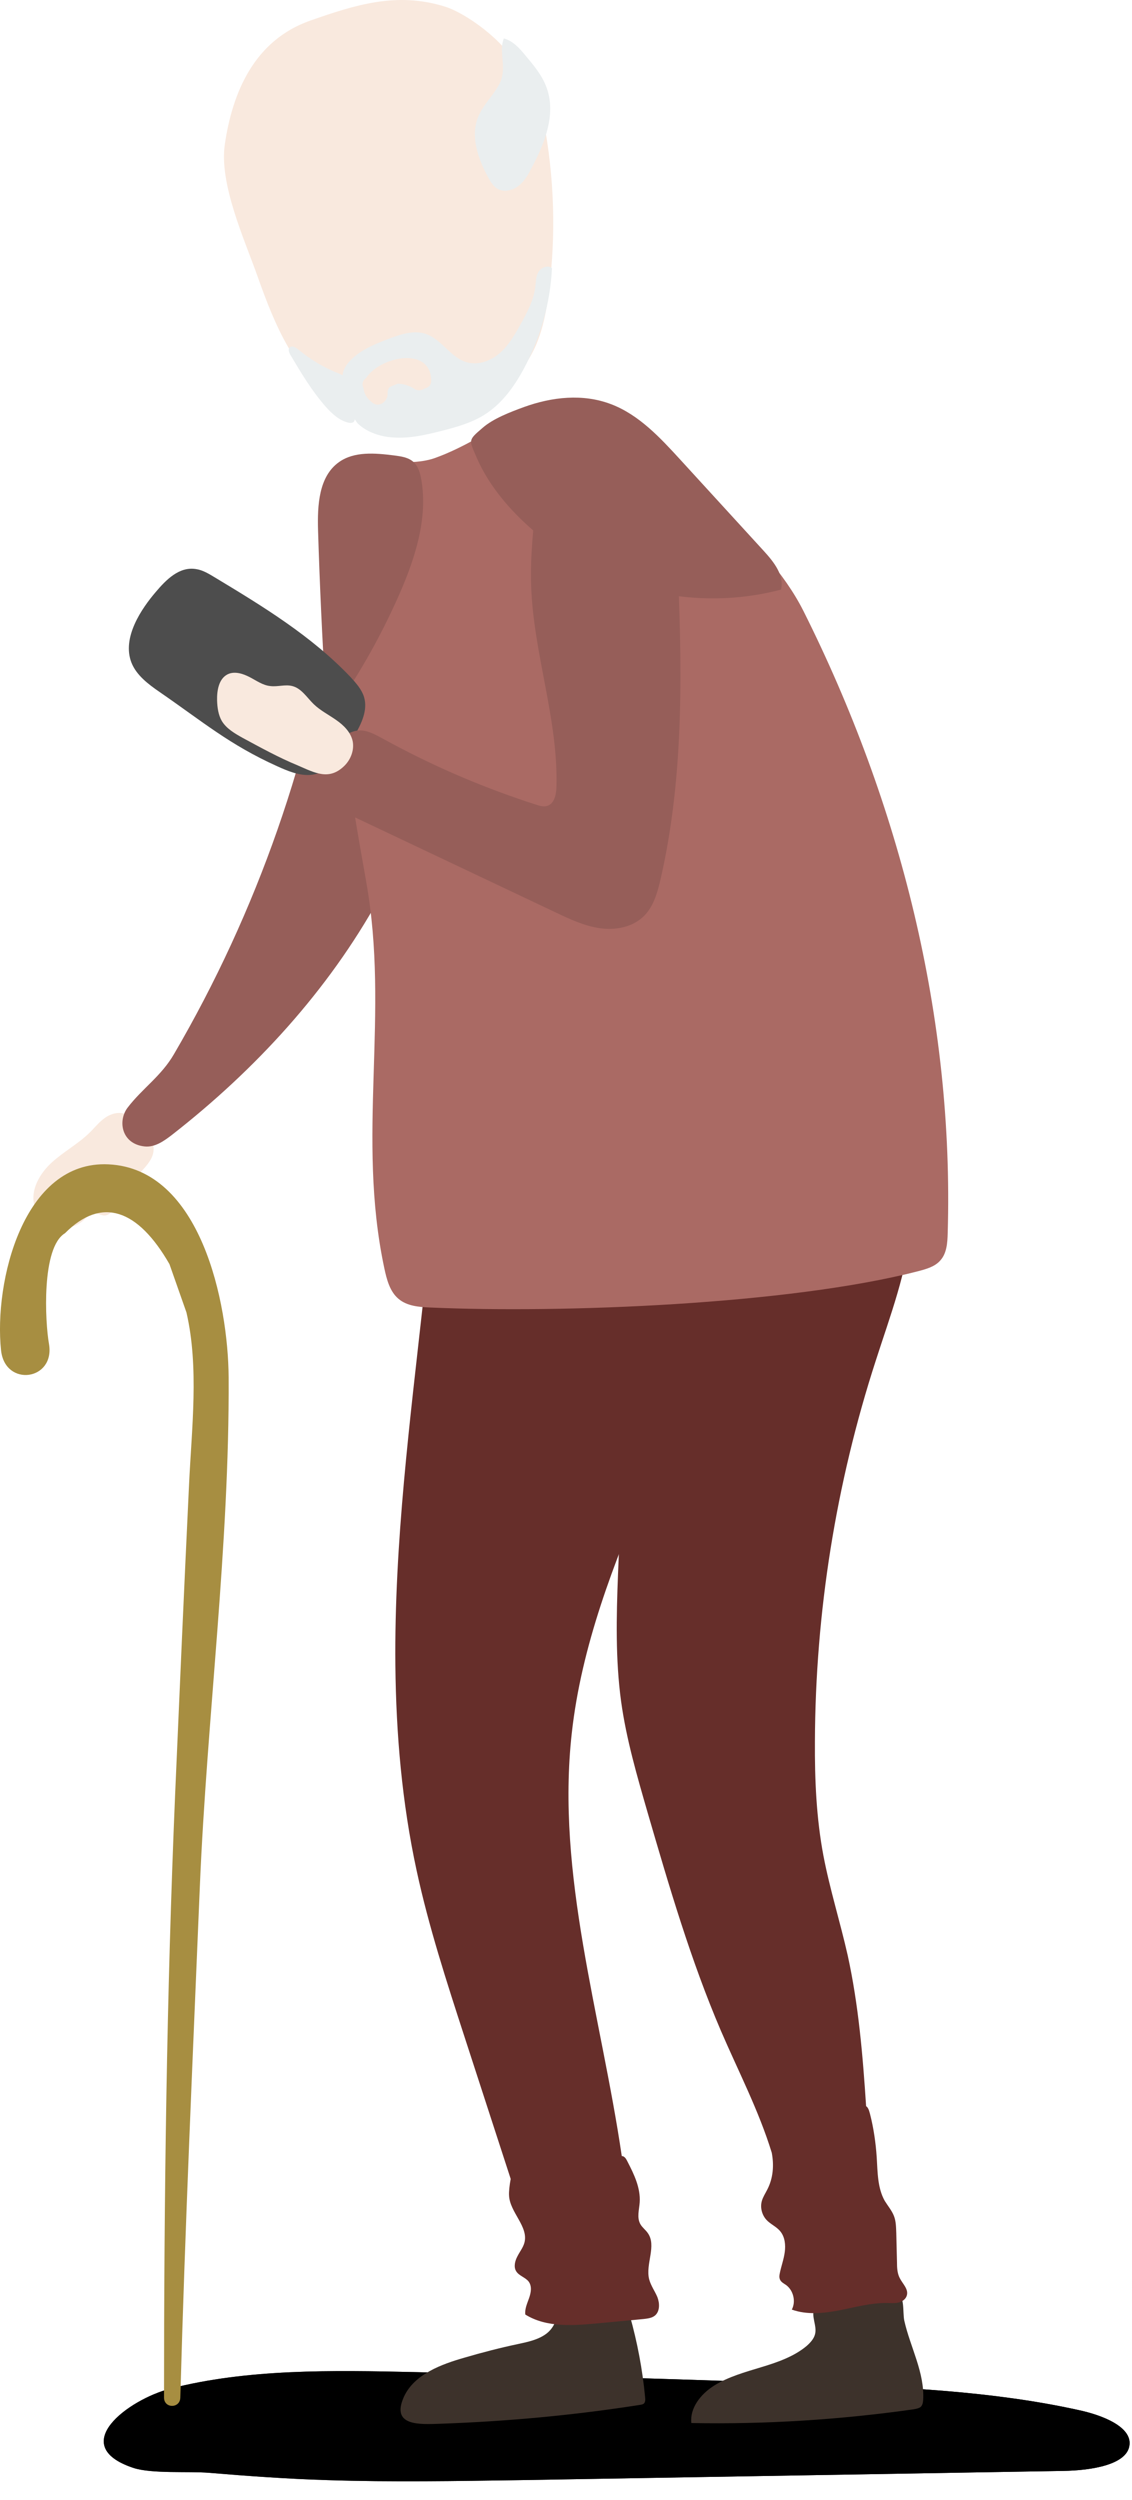 <svg width="48" height="106" viewBox="0 0 48 106" fill="none" xmlns="http://www.w3.org/2000/svg">
<path d="M13.876 105.16C16.625 105.25 19.366 105.2 22.105 105.16C29.765 105.03 37.425 104.9 45.085 104.77C46.275 104.75 47.816 104.51 47.895 103.66C47.975 102.9 46.766 102.41 45.736 102.19C42.066 101.38 38.215 101.22 34.406 101.08C28.805 100.88 23.195 100.71 17.585 100.58C14.085 100.5 10.486 100.44 7.225 101.28C5.445 101.74 2.816 103.69 5.646 104.64C6.426 104.9 8.015 104.78 8.855 104.85C10.536 104.99 12.206 105.11 13.876 105.16Z" fill="url(#paint0_linear)"/>
<path d="M13.876 105.16C16.625 105.25 19.366 105.2 22.105 105.16C29.765 105.03 37.425 104.9 45.085 104.77C46.275 104.75 47.816 104.51 47.895 103.66C47.975 102.9 46.766 102.41 45.736 102.19C42.066 101.38 38.215 101.22 34.406 101.08C28.805 100.88 23.195 100.71 17.585 100.58C14.085 100.5 10.486 100.44 7.225 101.28C5.445 101.74 2.816 103.69 5.646 104.64C6.426 104.9 8.015 104.78 8.855 104.85C10.536 104.99 12.206 105.11 13.876 105.16Z" fill="url(#paint1_linear)"/>
<path d="M6.465 48.47C6.565 48.7 6.505 48.98 6.375 49.19C6.245 49.41 6.065 49.59 5.895 49.78C5.495 50.25 5.215 50.81 4.835 51.28C4.725 51.41 4.595 51.54 4.425 51.54C4.275 51.54 4.145 51.43 3.995 51.44C3.815 51.45 3.685 51.61 3.555 51.73C3.235 52.03 2.755 52.15 2.325 52.02C1.905 51.9 1.555 51.54 1.455 51.11C1.285 50.45 1.685 49.76 2.185 49.3C2.685 48.84 3.305 48.51 3.795 48.03C3.985 47.85 4.145 47.64 4.345 47.48C4.545 47.31 4.795 47.19 5.055 47.19C5.455 47.19 5.565 47.49 5.765 47.76C5.965 48.02 6.325 48.16 6.465 48.47Z" fill="#F9E9DE"/>
<path d="M7.375 44.7C10.905 38.66 13.255 31.93 14.255 25.01C14.365 24.28 14.456 23.53 14.765 22.86C15.075 22.19 15.655 21.6 16.386 21.47C17.265 21.32 18.135 21.9 18.595 22.66C19.045 23.42 19.165 24.34 19.205 25.23C19.445 29.69 18.235 34.17 16.075 38.09C13.915 42 10.825 45.36 7.305 48.11C6.955 48.38 6.565 48.66 6.125 48.61C5.145 48.5 4.985 47.52 5.415 46.96C6.035 46.15 6.835 45.63 7.375 44.7Z" fill="#965E59"/>
<path d="M19.686 99.97C20.436 99.75 21.206 99.55 21.966 99.39C22.386 99.3 22.816 99.21 23.156 98.96C23.496 98.71 23.716 98.23 23.536 97.85C24.326 97.75 25.126 97.69 25.926 97.65C26.116 97.64 26.336 97.64 26.486 97.76C26.616 97.86 26.666 98.03 26.706 98.18C27.026 99.32 27.246 100.48 27.356 101.66C27.366 101.75 27.366 101.85 27.306 101.91C27.266 101.95 27.196 101.96 27.136 101.97C24.336 102.41 21.516 102.67 18.676 102.77C17.786 102.8 16.566 102.88 17.126 101.63C17.566 100.66 18.746 100.24 19.686 99.97Z" fill="#3D322B"/>
<path d="M35.695 97.35C35.245 97.4 34.725 97.5 34.545 97.85C34.365 98.21 34.665 98.62 34.555 98.99C34.505 99.17 34.365 99.33 34.205 99.47C33.685 99.91 32.985 100.16 32.285 100.37C31.595 100.58 30.875 100.78 30.285 101.15C29.695 101.52 29.245 102.12 29.315 102.74C32.465 102.8 35.615 102.6 38.725 102.16C38.835 102.14 38.955 102.12 39.035 102.06C39.115 101.99 39.135 101.88 39.145 101.77C39.215 100.6 38.595 99.52 38.345 98.4C38.265 98.04 38.395 97.3 37.965 97.12C37.535 96.93 36.185 97.29 35.695 97.35Z" fill="#3D322B"/>
<path d="M31.655 52.14C31.915 51.19 32.115 50.18 31.675 49.28C31.175 48.26 29.955 47.57 28.755 46.99C27.245 46.27 25.615 45.62 23.845 45.51C21.885 45.39 19.215 46.11 18.675 47.72C17.925 49.98 18.205 52.74 17.955 55.08C17.385 60.25 16.715 65.43 16.765 70.62C16.795 73.53 17.045 76.44 17.665 79.31C18.175 81.68 18.935 84.02 19.695 86.36C20.345 88.37 21.005 90.38 21.655 92.39C21.605 92.65 21.575 92.93 21.585 93.09C21.615 93.81 22.425 94.41 22.235 95.1C22.175 95.31 22.035 95.48 21.935 95.68C21.835 95.87 21.775 96.12 21.885 96.3C22.005 96.5 22.275 96.56 22.415 96.74C22.565 96.94 22.515 97.21 22.435 97.44C22.355 97.67 22.245 97.9 22.275 98.14C23.175 98.7 24.315 98.61 25.375 98.51C26.015 98.45 26.645 98.39 27.285 98.33C27.455 98.31 27.645 98.29 27.775 98.18C27.985 98 27.975 97.66 27.875 97.4C27.765 97.14 27.595 96.91 27.525 96.64C27.365 95.99 27.855 95.22 27.465 94.68C27.375 94.55 27.235 94.45 27.155 94.31C26.995 94.03 27.105 93.69 27.125 93.38C27.165 92.77 26.885 92.19 26.605 91.65C26.565 91.57 26.525 91.49 26.445 91.44C26.425 91.43 26.395 91.42 26.365 91.42C25.485 85.43 23.575 79.48 24.245 73.49C25.055 66.14 29.705 59.37 31.655 52.14Z" fill="#662E2A"/>
<path d="M38.636 51.92C38.675 51.49 38.675 51.04 38.535 50.63C38.365 50.14 38.005 49.75 37.605 49.42C36.135 48.24 34.105 47.93 32.245 48.24C30.936 48.46 28.875 48.92 27.975 50.02C27.175 51 27.276 52.76 27.145 53.93C26.686 58.19 26.375 62.48 26.205 66.76C26.135 68.55 26.095 70.36 26.335 72.13C26.555 73.74 27.015 75.31 27.465 76.87C28.375 79.99 29.285 83.11 30.565 86.1C31.305 87.82 32.175 89.49 32.725 91.28C32.825 91.81 32.785 92.36 32.535 92.84C32.455 93 32.355 93.15 32.305 93.32C32.225 93.6 32.306 93.91 32.495 94.12C32.666 94.31 32.925 94.41 33.085 94.61C33.285 94.85 33.316 95.19 33.276 95.49C33.236 95.8 33.125 96.09 33.065 96.39C33.045 96.48 33.035 96.57 33.075 96.66C33.125 96.77 33.235 96.82 33.335 96.89C33.645 97.12 33.755 97.59 33.575 97.93C34.215 98.16 34.925 98.09 35.595 97.96C36.265 97.83 36.935 97.64 37.615 97.65C37.775 97.65 37.945 97.67 38.105 97.63C38.265 97.59 38.415 97.48 38.455 97.32C38.525 97.05 38.266 96.83 38.145 96.58C38.045 96.38 38.035 96.14 38.035 95.92C38.025 95.51 38.016 95.1 38.005 94.69C37.995 94.44 37.995 94.19 37.906 93.96C37.816 93.73 37.645 93.53 37.516 93.32C37.206 92.77 37.215 92.1 37.175 91.47C37.135 90.86 37.045 90.24 36.895 89.65C36.865 89.55 36.846 89.44 36.776 89.35C36.766 89.33 36.735 89.32 36.725 89.3C36.585 87.15 36.405 85.01 35.945 82.91C35.625 81.49 35.185 80.1 34.915 78.68C34.615 77.09 34.545 75.46 34.555 73.84C34.575 68.37 35.446 62.9 37.136 57.69C37.745 55.79 38.475 53.9 38.636 51.92Z" fill="#662E2A"/>
<path d="M10.925 11.73C11.646 13.77 12.526 15.92 14.406 17.11C15.776 17.98 17.576 18.22 19.175 17.73C20.776 17.25 22.126 16.06 22.746 14.59C23.036 13.89 23.176 13.15 23.266 12.41C23.586 9.97 23.506 7.5 23.046 5.1C22.886 4.26 22.296 3.61 21.936 2.84C21.416 1.74 19.746 0.55 18.866 0.28C16.816 -0.36 15.056 0.21 13.165 0.87C10.765 1.71 9.856 3.94 9.536 6.1C9.276 7.78 10.366 10.15 10.925 11.73Z" fill="#F9E9DE"/>
<path d="M22.825 11.54C22.715 11.74 22.725 11.97 22.695 12.18C22.625 12.76 22.325 13.3 22.035 13.82C21.805 14.23 21.565 14.64 21.205 14.96C20.845 15.28 20.346 15.48 19.866 15.38C19.105 15.21 18.735 14.35 17.995 14.14C17.485 14 16.945 14.19 16.445 14.38C15.845 14.61 15.215 14.87 14.795 15.35C14.655 15.51 14.546 15.7 14.525 15.91C14.476 15.89 14.435 15.86 14.376 15.84C13.745 15.6 13.155 15.24 12.636 14.81C12.536 14.73 12.375 14.64 12.285 14.73C12.205 14.81 12.255 14.95 12.315 15.05C12.765 15.81 13.225 16.58 13.815 17.25C14.075 17.54 14.386 17.83 14.765 17.92C14.835 17.94 14.925 17.94 14.985 17.9C15.025 17.87 15.035 17.82 15.045 17.78C15.095 17.85 15.135 17.93 15.205 17.99C15.595 18.34 16.145 18.52 16.675 18.55C17.365 18.6 18.055 18.44 18.725 18.27C19.355 18.11 19.995 17.93 20.535 17.59C21.285 17.12 21.805 16.39 22.215 15.63C22.925 14.3 23.335 12.84 23.405 11.37C23.226 11.22 22.935 11.35 22.825 11.54ZM18.285 16.14C18.285 16.34 18.155 16.44 18.006 16.47C17.886 16.56 17.715 16.59 17.555 16.48C17.395 16.37 17.116 16.27 16.866 16.27C16.745 16.32 16.625 16.36 16.515 16.42C16.465 16.49 16.425 16.57 16.435 16.69C16.455 16.99 16.095 17.31 15.795 17.08C15.535 16.88 15.435 16.67 15.415 16.46C15.335 16.31 15.366 16.13 15.525 16.03C16.076 15.14 18.265 14.64 18.285 16.14Z" fill="#EAEEEF"/>
<path d="M21.195 3.52C20.945 4.03 20.485 4.43 20.275 4.96C19.935 5.79 20.275 6.74 20.705 7.53C20.805 7.72 20.925 7.91 21.105 8.01C21.375 8.16 21.725 8.08 21.975 7.89C22.225 7.7 22.385 7.43 22.525 7.15C23.095 6.09 23.595 4.84 23.175 3.71C22.985 3.18 22.605 2.74 22.245 2.31C22.005 2.02 21.735 1.73 21.365 1.63C21.135 2.17 21.505 2.89 21.195 3.52Z" fill="#EAEEEF"/>
<path d="M18.415 19.43C19.695 18.98 20.835 18.19 22.065 17.61C22.535 17.39 23.035 17.19 23.555 17.19C24.215 17.19 24.826 17.5 25.375 17.85C28.416 19.79 32.455 22.69 34.075 25.92C38.165 34.09 40.455 43.16 40.185 52.29C40.175 52.7 40.145 53.14 39.876 53.44C39.645 53.71 39.275 53.81 38.935 53.9C33.475 55.31 23.865 55.69 18.235 55.44C17.765 55.42 17.256 55.38 16.895 55.07C16.526 54.76 16.395 54.24 16.295 53.77C15.105 48.17 16.535 43.01 15.525 37.37C14.825 33.42 14.165 29.44 13.965 25.42C13.905 24.12 13.385 21.42 14.285 20.33C15.155 19.28 17.215 19.85 18.415 19.43Z" fill="#AA6A64"/>
<path d="M4.605 49.37C0.985 49.19 -0.265 54.36 0.045 57.26C0.215 58.83 2.355 58.54 2.075 56.97C1.915 56.07 1.746 52.9 2.756 52.29C4.316 50.72 5.845 51.27 7.185 53.6L7.906 55.65C8.446 57.98 8.126 60.57 8.016 62.95C7.806 67.33 7.615 71.72 7.425 76.1C7.065 84.63 6.955 93.13 6.955 101.66C6.955 102.13 7.636 102.13 7.646 101.66C7.846 94.43 8.175 87.2 8.475 79.97C8.775 72.81 9.735 65.55 9.695 58.4C9.675 55.24 8.515 49.56 4.605 49.37Z" fill="#A78E41"/>
<path d="M14.605 29.47C15.515 28.1 16.295 26.65 16.955 25.15C17.615 23.63 18.145 21.97 17.866 20.34C17.816 20.07 17.745 19.79 17.545 19.6C17.325 19.39 17.005 19.35 16.705 19.31C15.905 19.21 15.015 19.13 14.366 19.6C13.515 20.21 13.456 21.43 13.486 22.48C13.556 24.8 13.665 27.11 13.805 29.42C13.835 30.08 14.335 29.87 14.605 29.47Z" fill="#965E59"/>
<path d="M25.335 24.28C27.735 25.42 30.546 25.68 33.116 25C33.266 24.39 32.806 23.82 32.386 23.36C31.206 22.07 30.026 20.78 28.846 19.49C27.995 18.56 27.096 17.59 25.916 17.14C24.715 16.68 23.405 16.83 22.215 17.26C21.645 17.47 20.925 17.74 20.465 18.14C19.835 18.68 19.886 18.64 20.215 19.41C21.125 21.51 23.316 23.31 25.335 24.28Z" fill="#965E59"/>
<path d="M9.105 24.48C8.855 24.33 8.595 24.17 8.315 24.13C7.605 24.01 7.045 24.58 6.605 25.1C6.015 25.79 5.155 27.03 5.575 28.1C5.785 28.63 6.285 29.01 6.765 29.34C8.595 30.6 9.735 31.58 11.755 32.49C12.195 32.69 12.655 32.88 13.115 32.86C14.035 32.81 14.615 31.95 15.045 31.17C15.325 30.68 15.605 30.11 15.435 29.55C15.335 29.23 15.095 28.96 14.865 28.71C13.215 26.97 11.145 25.71 9.105 24.48Z" fill="#4D4D4D"/>
<path d="M22.735 34.12C22.885 34.17 23.055 34.22 23.205 34.17C23.505 34.08 23.585 33.69 23.595 33.37C23.675 30.52 22.635 27.76 22.525 24.91C22.475 23.63 22.615 22.36 22.755 21.08C22.865 20.05 23.045 18.9 23.845 18.24C24.995 17.29 26.865 17.94 27.705 19.17C28.545 20.4 28.645 21.97 28.715 23.46C28.915 28.09 29.045 32.79 28.005 37.3C27.875 37.85 27.715 38.43 27.315 38.83C26.845 39.31 26.115 39.45 25.455 39.36C24.795 39.27 24.175 38.98 23.565 38.69C20.585 37.28 17.615 35.87 14.635 34.46C14.225 34.27 13.795 34.05 13.585 33.65C13.195 32.89 13.835 31.82 14.425 31.34C15.255 30.66 15.695 31.04 16.585 31.51C18.555 32.57 20.615 33.44 22.735 34.12Z" fill="#965E59"/>
<path d="M10.295 31.29C9.955 31.1 9.605 30.9 9.405 30.57C9.255 30.31 9.215 30 9.205 29.7C9.195 29.28 9.275 28.78 9.655 28.59C9.945 28.45 10.295 28.56 10.585 28.71C10.875 28.86 11.145 29.06 11.465 29.09C11.775 29.13 12.095 29.01 12.396 29.09C12.786 29.19 13.015 29.58 13.305 29.86C13.585 30.13 13.945 30.31 14.255 30.53C14.575 30.75 14.875 31.05 14.955 31.43C15.025 31.79 14.885 32.18 14.625 32.45C13.965 33.12 13.355 32.77 12.615 32.45C11.815 32.12 11.055 31.7 10.295 31.29Z" fill="#F9E9DE"/>
<defs>
<linearGradient id="paint0_linear" x1="4.478" y1="102.146" x2="47.871" y2="104.286" gradientUnits="userSpaceOnUse">
<stop stop-color="#4D4D4D"/>
<stop offset="1"/>
</linearGradient>
<linearGradient id="paint1_linear" x1="4.478" y1="102.146" x2="47.871" y2="104.286" gradientUnits="userSpaceOnUse">
<stop/>
<stop offset="1"/>
</linearGradient>
</defs>
</svg>
